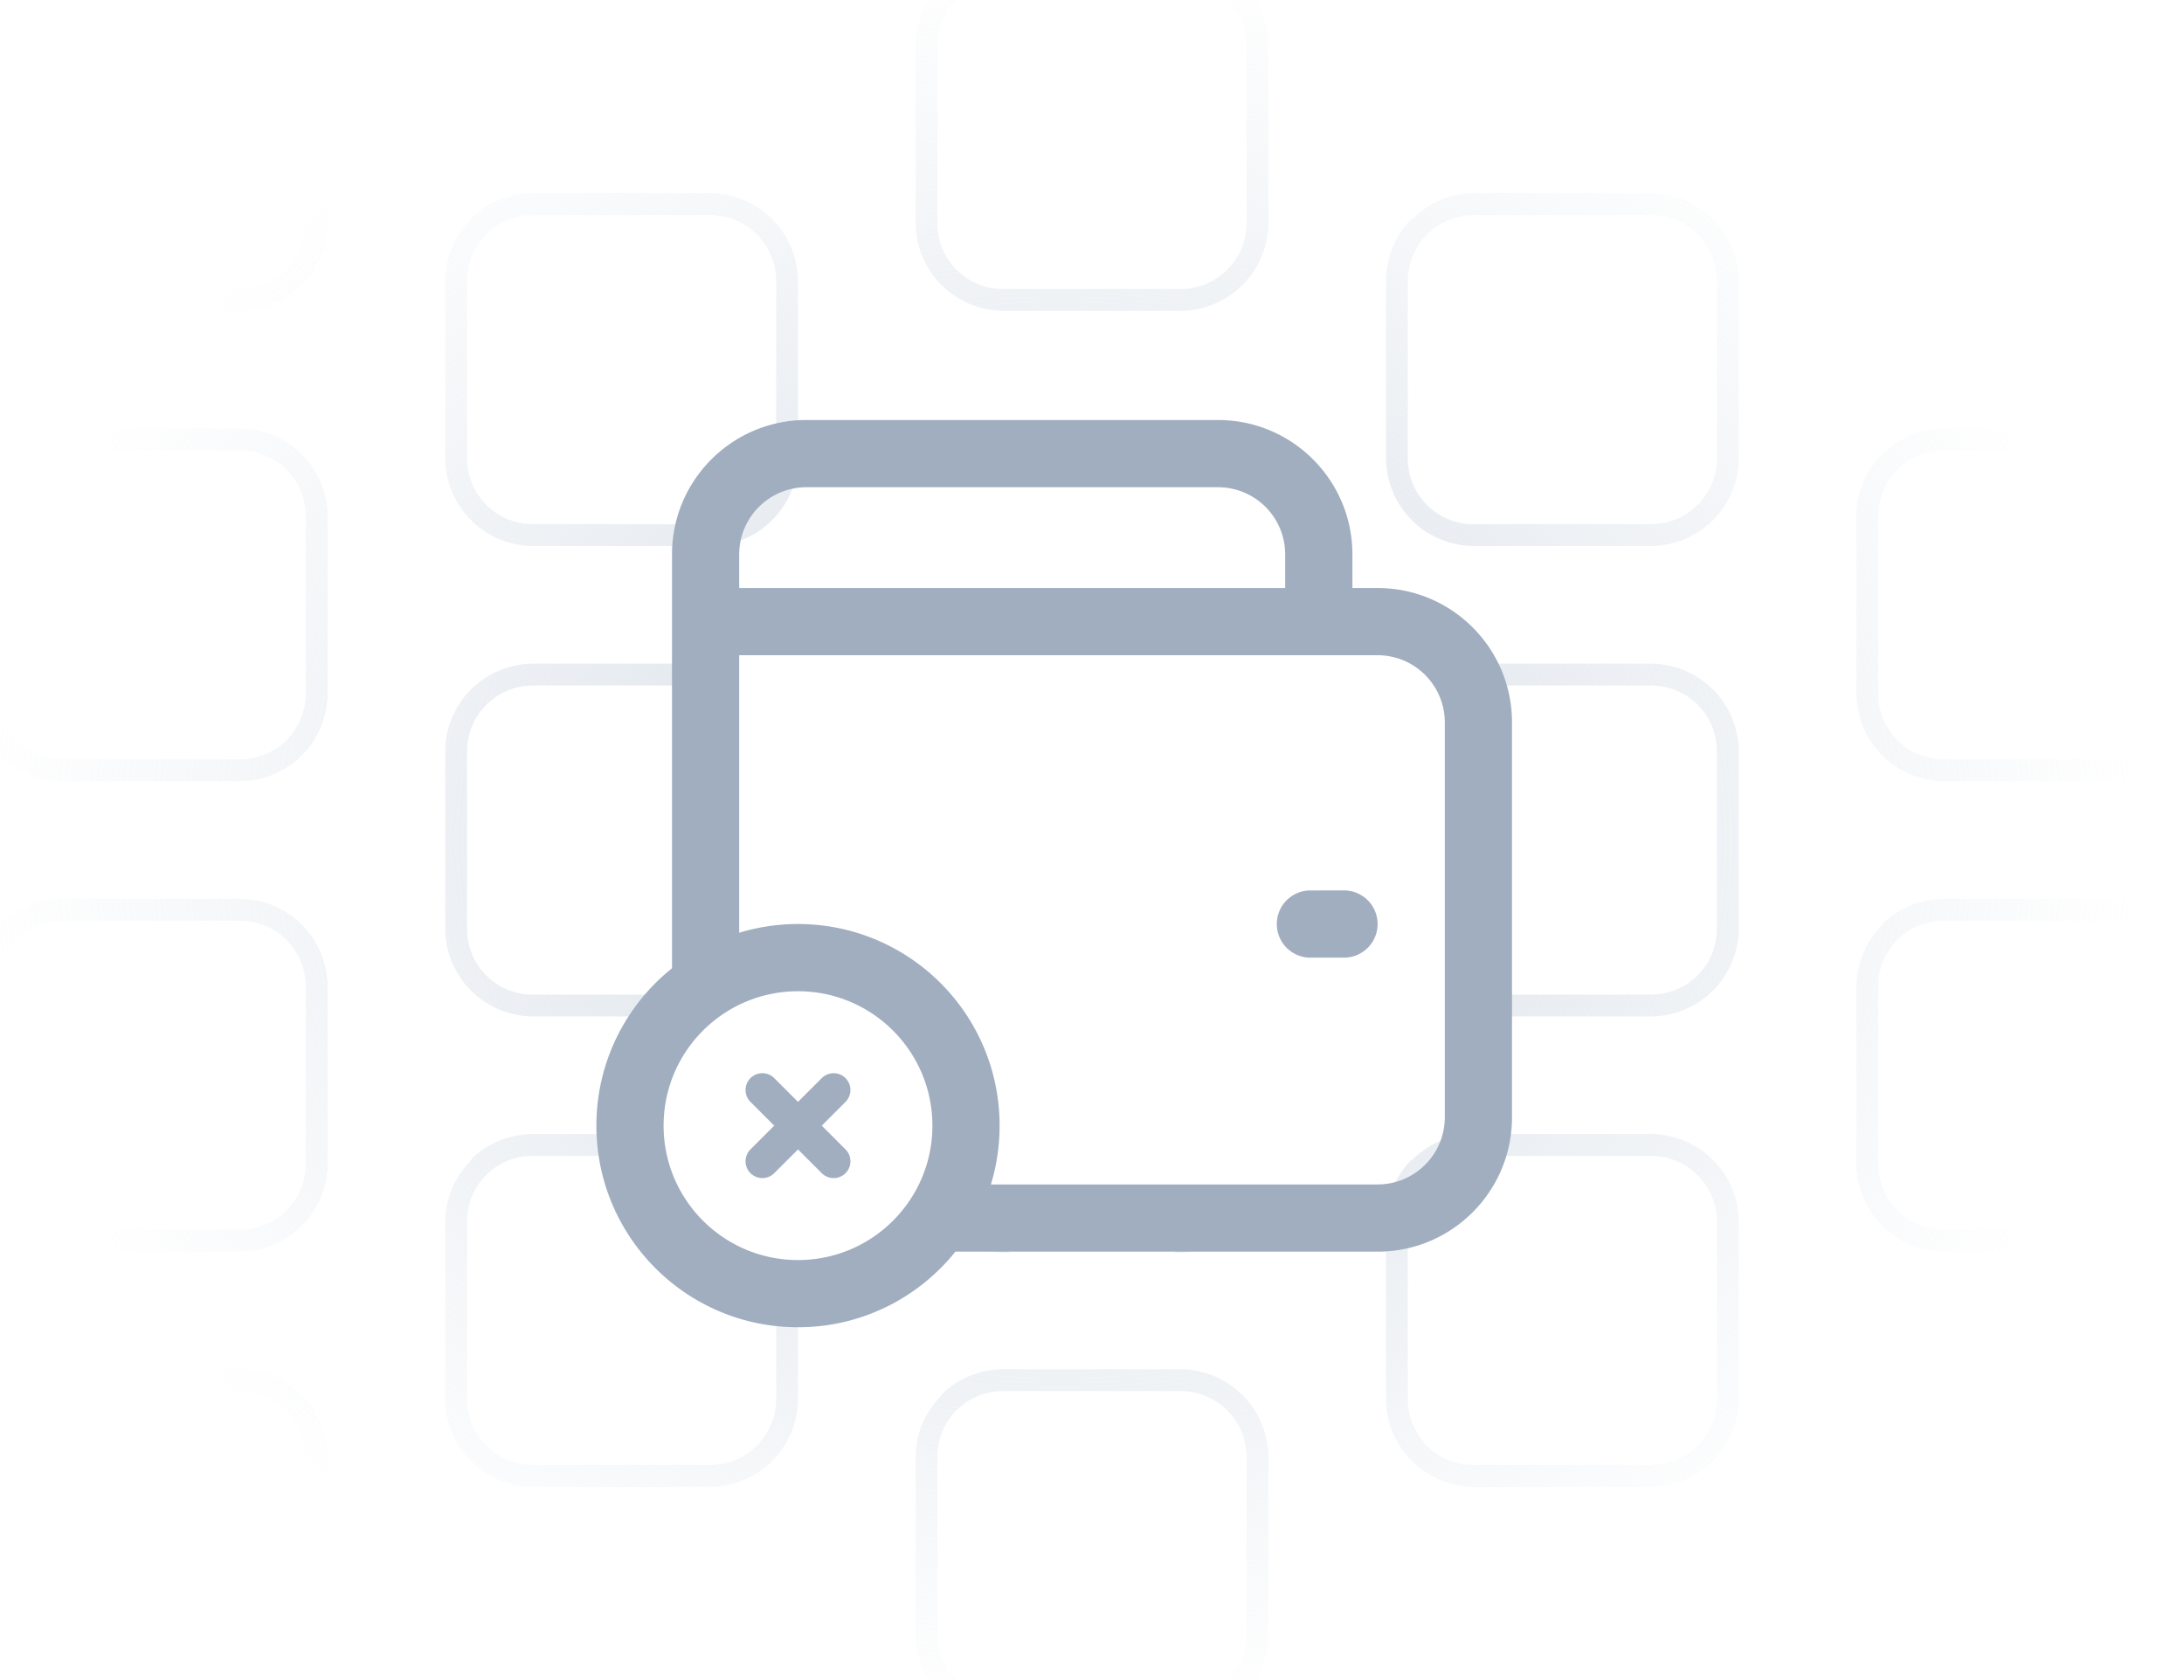 <svg xmlns="http://www.w3.org/2000/svg" fill="none" viewBox="0 0 260 200">
  <g fill-rule="evenodd" clip-path="url(#a)" clip-rule="evenodd">
    <path fill="url(#b)" d="M7.5-2.4h21c4.4 0 7.9 3.5 7.9 7.9v21c0 4.4-3.5 7.9-7.9 7.9h-21a7.8 7.8 0 0 1-7.9-7.9v-21c0-4.4 3.5-7.9 7.9-7.9m-7.4.5A9.8 9.8 0 0 1 7.5-5h21A10.5 10.5 0 0 1 39 5.5v21A10.5 10.5 0 0 1 28.5 37h-21A10.5 10.5 0 0 1-3 26.5v-21C-3 2.7-1.9 0 0-1.9zm7.4 55.5h21c4.4 0 7.9 3.5 7.9 7.9v21c0 4.4-3.5 7.9-7.9 7.9h-21a7.8 7.8 0 0 1-7.9-7.9v-21c0-4.4 3.5-7.9 7.9-7.9m-7.4.5c2-2 4.6-3.1 7.4-3.1h21A10.5 10.5 0 0 1 39 61.5v21A10.5 10.5 0 0 1 28.5 93h-21A10.5 10.5 0 0 1-3 82.5v-21c0-2.8 1.1-5.5 3-7.4zm28.4 55.5h-21a7.81 7.81 0 0 0-5.616 2.284A7.8 7.8 0 0 0-.4 117.5v21c0 4.4 3.5 7.9 7.9 7.9h21c4.4 0 7.9-3.5 7.9-7.9v-21c0-4.4-3.5-7.9-7.9-7.9m-28.4.5c-2 2-3.1 4.6-3.1 7.4v21A10.5 10.5 0 0 0 7.5 149h21A10.5 10.5 0 0 0 39 138.5v-21A10.5 10.5 0 0 0 28.5 107h-21c-2.8 0-5.5 1.1-7.4 3zm7.4 55.5h21c4.4 0 7.9 3.5 7.9 7.9v21c0 4.4-3.5 7.9-7.9 7.9h-21a7.81 7.81 0 0 1-5.616-2.284A7.8 7.8 0 0 1-.4 194.5v-21c0-4.4 3.5-7.9 7.9-7.9m-7.4.5c2-2 4.6-3.1 7.4-3.1h21A10.5 10.5 0 0 1 39 173.5v21A10.5 10.5 0 0 1 28.5 205h-21A10.5 10.5 0 0 1-3 194.5v-21c0-2.8 1.1-5.5 3-7.4zM84.5 25.6h-21a7.8 7.8 0 0 0-7.9 7.9v21c0 4.4 3.5 7.9 7.9 7.9h21c4.4 0 7.9-3.5 7.9-7.9v-21c0-4.4-3.5-7.9-7.9-7.9m-28.4.5c-2 2-3.1 4.6-3.1 7.4v21A10.5 10.5 0 0 0 63.5 65h21A10.5 10.5 0 0 0 95 54.5v-21A10.5 10.5 0 0 0 84.5 23h-21c-2.8 0-5.5 1.1-7.4 3zm7.4 55.5h19.994q.522-1.32 1.117-2.6H63.5A10.5 10.5 0 0 0 53 89.5v21A10.5 10.5 0 0 0 63.5 121h16.3a20 20 0 0 1 2.683-2.6H63.5a7.81 7.81 0 0 1-5.616-2.284A7.8 7.8 0 0 1 55.6 110.5v-21c0-4.4 3.5-7.9 7.9-7.9M75.025 135H63.5c-2.8 0-5.5 1.1-7.4 3v.1c-2 2-3.1 4.6-3.1 7.4v21A10.5 10.5 0 0 0 63.5 177h21A10.5 10.5 0 0 0 95 166.5V154q-1.322-.001-2.6-.167V166.5c0 4.4-3.5 7.9-7.9 7.9h-21c-4.4 0-7.9-3.5-7.9-7.9v-21a7.8 7.8 0 0 1 7.9-7.9h11.823a20 20 0 0 1-.298-2.6m100.368-55.993q.591 1.278 1.113 2.593H196.5c4.4 0 7.9 3.5 7.9 7.9v21c0 4.4-3.5 7.9-7.9 7.9h-19.994a51 51 0 0 1-1.113 2.593l.107.007h21a10.5 10.5 0 0 0 10.5-10.5v-21A10.5 10.5 0 0 0 196.5 79h-21zM119.5 149.1c-2.164 0-4.259-.668-6.01-1.89a50 50 0 0 0 7.017 1.89zm27.01-1.89a50 50 0 0 1-7.017 1.89h1.007c2.164 0 4.259-.668 6.01-1.89M139.999 51c2.12.43 4.191.995 6.204 1.684A10.5 10.5 0 0 0 140.5 51zm-26.202 1.684A50 50 0 0 1 120.001 51h-.501a10.5 10.5 0 0 0-5.703 1.684M119.5-2.4h21c4.4 0 7.9 3.5 7.9 7.9v21c0 4.4-3.5 7.9-7.9 7.9h-21a7.8 7.8 0 0 1-7.9-7.9v-21c0-4.4 3.5-7.9 7.9-7.9m-7.4.5c2-2 4.6-3.1 7.4-3.1h21A10.5 10.5 0 0 1 151 5.5v21A10.5 10.5 0 0 1 140.5 37h-21A10.5 10.5 0 0 1 109 26.5v-21c0-2.8 1.1-5.5 3-7.4zm7.4 167.5a7.82 7.82 0 0 0-5.616 2.284 7.8 7.8 0 0 0-2.284 5.616v21c0 4.4 3.5 7.9 7.9 7.9h21c4.4 0 7.9-3.5 7.9-7.9v-21c0-4.4-3.5-7.9-7.9-7.9zm-7.4.5c-2 2-3.1 4.6-3.1 7.4v21a10.5 10.5 0 0 0 10.5 10.5h21a10.5 10.5 0 0 0 10.5-10.5v-21a10.5 10.5 0 0 0-10.5-10.5h-21c-2.8 0-5.5 1.1-7.4 3zm63.4-140.5h21c4.4 0 7.9 3.5 7.9 7.9v21c0 4.4-3.5 7.9-7.9 7.9h-21a7.8 7.8 0 0 1-7.9-7.9v-21c0-4.4 3.5-7.9 7.9-7.9m-7.4.5c2-2 4.6-3.1 7.4-3.1h21A10.5 10.5 0 0 1 207 33.5v21A10.5 10.5 0 0 1 196.5 65h-21A10.5 10.5 0 0 1 165 54.5v-21c0-2.8 1.1-5.5 3-7.4zm7.4 111.5h21c4.4 0 7.9 3.5 7.9 7.9v21c0 4.4-3.5 7.9-7.9 7.9h-21a7.82 7.82 0 0 1-5.616-2.284 7.8 7.8 0 0 1-2.284-5.616v-21c0-4.4 3.5-7.9 7.9-7.9m-7.4.5c2-2 4.6-3.1 7.4-3.1h21a10.5 10.5 0 0 1 10.5 10.5v21a10.5 10.5 0 0 1-10.5 10.5h-21a10.5 10.5 0 0 1-10.5-10.5v-21c0-2.8 1.1-5.5 3-7.4zM252.5-2.4h-21a7.8 7.8 0 0 0-7.9 7.9v21c0 4.4 3.5 7.9 7.9 7.9h21c4.4 0 7.9-3.5 7.9-7.9v-21c0-4.4-3.5-7.9-7.9-7.9m-28.4.5c-2 2-3.1 4.6-3.1 7.4v21A10.5 10.5 0 0 0 231.5 37h21A10.5 10.5 0 0 0 263 26.5v-21A10.5 10.5 0 0 0 252.5-5h-21c-2.8 0-5.5 1.1-7.4 3zm7.4 55.5h21c4.4 0 7.9 3.5 7.9 7.9v21c0 4.4-3.5 7.9-7.9 7.9h-21a7.8 7.8 0 0 1-7.9-7.9v-21c0-4.4 3.5-7.9 7.9-7.9m-7.4.5c2-2 4.6-3.1 7.4-3.1h21A10.5 10.5 0 0 1 263 61.5v21A10.5 10.5 0 0 1 252.5 93h-21A10.5 10.5 0 0 1 221 82.5v-21c0-2.8 1.1-5.5 3-7.4zm28.4 55.5h-21a7.82 7.82 0 0 0-5.616 2.284 7.8 7.8 0 0 0-2.284 5.616v21c0 4.4 3.5 7.9 7.9 7.9h21c4.4 0 7.9-3.5 7.9-7.9v-21c0-4.4-3.5-7.9-7.9-7.9m-28.4.5c-2 2-3.1 4.6-3.1 7.4v21a10.5 10.5 0 0 0 10.5 10.5h21a10.5 10.5 0 0 0 10.5-10.5v-21a10.5 10.5 0 0 0-10.5-10.5h-21c-2.8 0-5.5 1.1-7.4 3zm7.4 55.5h21c4.4 0 7.9 3.5 7.9 7.9v21c0 4.4-3.5 7.9-7.9 7.9h-21a7.82 7.82 0 0 1-5.616-2.284 7.8 7.8 0 0 1-2.284-5.616v-21c0-4.4 3.5-7.9 7.9-7.9m-7.4.5c2-2 4.6-3.1 7.4-3.1h21a10.5 10.5 0 0 1 10.5 10.5v21a10.5 10.5 0 0 1-10.5 10.5h-21a10.5 10.5 0 0 1-10.5-10.5v-21c0-2.8 1.1-5.5 3-7.4z"/>
    <path fill="#A0AEC0" d="M80 66c0-8.837 7.163-16 16-16h49c8.837 0 16 7.163 16 16v4h3c8.837 0 16 7.163 16 16v47c0 8.837-7.163 16-16 16h-50.264c-4.398 5.487-11.157 9-18.736 9-13.255 0-24-10.745-24-24 0-7.579 3.513-14.338 9-18.736V66m8 45.037A24 24 0 0 1 95 110c13.255 0 24 10.745 24 24 0 2.435-.363 4.785-1.037 7H164a8 8 0 0 0 8-8V86a8 8 0 0 0-8-8H88zM153 66v4H88v-4a8 8 0 0 1 8-8h49a8 8 0 0 1 8 8m3 40a4 4 0 0 0 0 8h4a4 4 0 0 0 0-8zm-77 28c0-8.837 7.163-16 16-16s16 7.163 16 16-7.163 16-16 16-16-7.163-16-16m10.343-2.828a2 2 0 0 1 2.828-2.829L95 131.171l2.828-2.828a2 2 0 1 1 2.828 2.829L97.828 134l2.829 2.828a2 2 0 0 1-2.829 2.829L95 136.828l-2.829 2.829a2 2 0 1 1-2.828-2.829L92.17 134z"/>
  </g>
  <defs>
    <radialGradient id="b" cx="0" cy="0" r="1" gradientTransform="matrix(0 105 -129.153 0 126.153 100)" gradientUnits="userSpaceOnUse">
      <stop stop-color="#CBD5E0" stop-opacity=".8"/>
      <stop offset="1" stop-color="#CBD5E0" stop-opacity="0"/>
    </radialGradient>
    <clipPath id="a">
      <path fill="#fff" d="M0 0h260v200H0z"/>
    </clipPath>
  </defs>
</svg>
